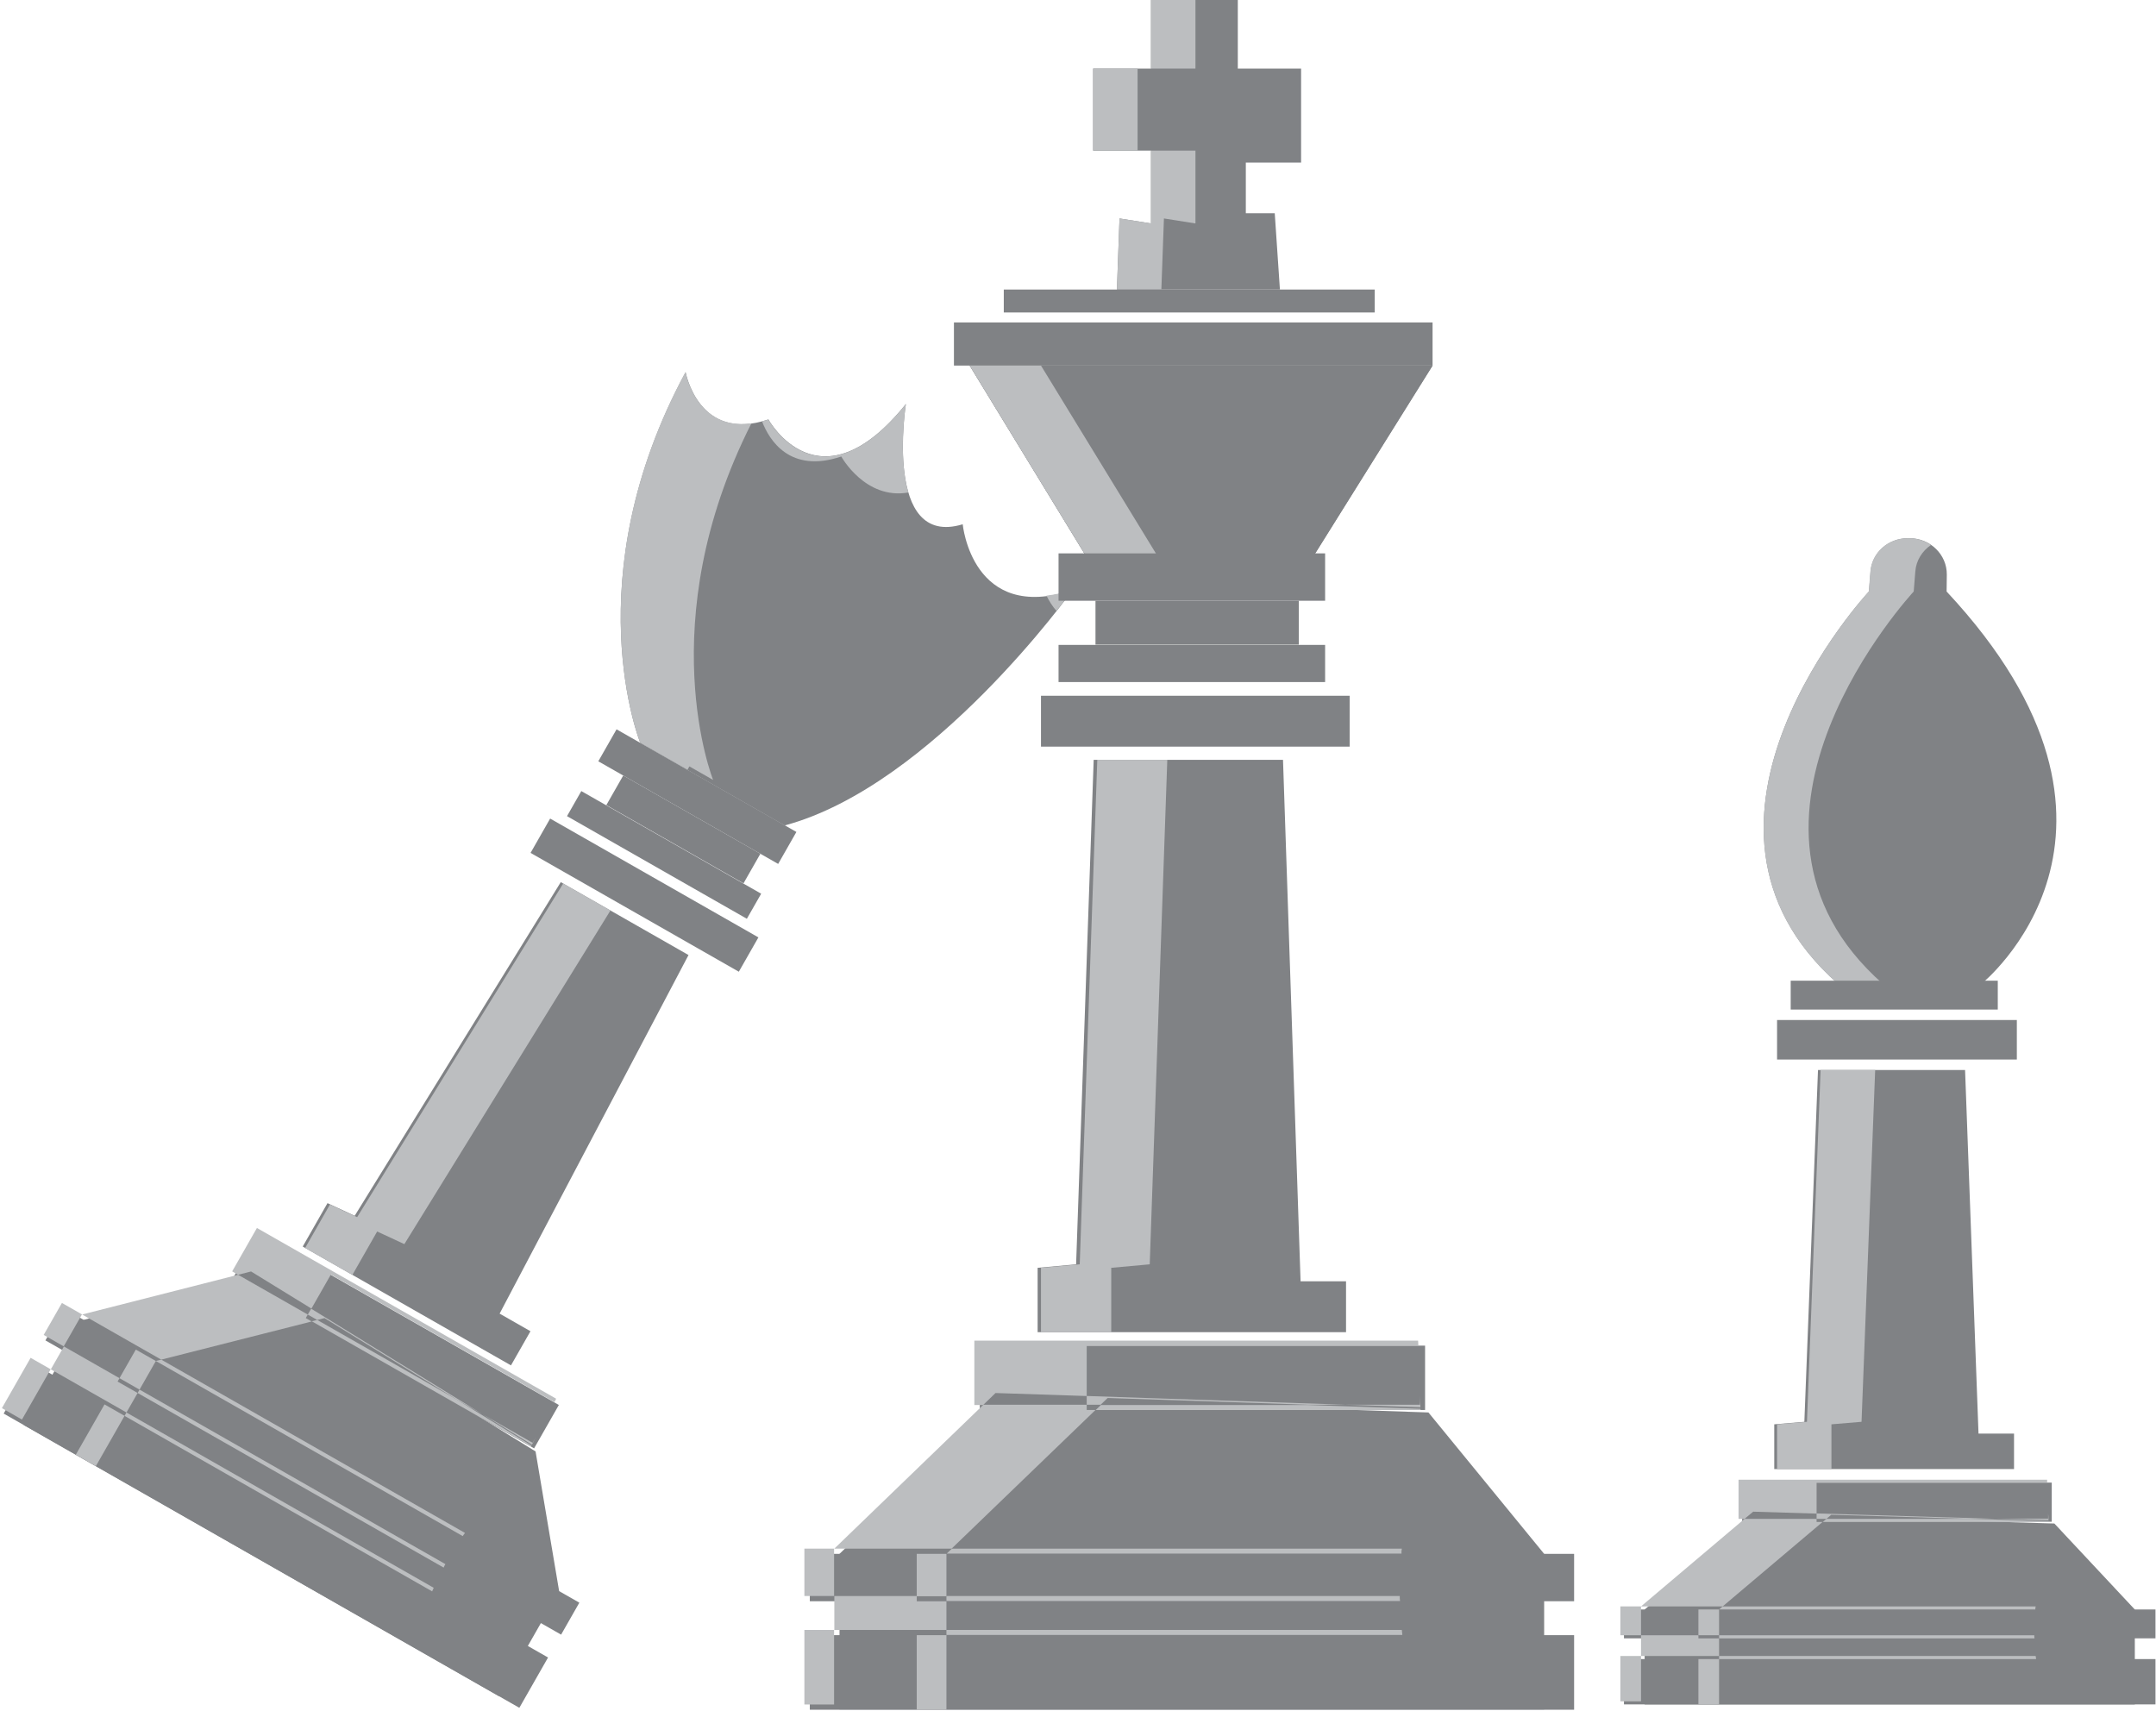 <svg width="470" height="373" viewBox="0 0 470 373" fill="none" xmlns="http://www.w3.org/2000/svg">
<path d="M55.014 278.362L18.248 287.724L5.168 310.648L108.809 369.783L121.889 346.858L116.752 316.408L55.014 278.362Z" fill="#808285"/>
<path d="M121.828 306.277L56.331 268.906L50.931 278.37L116.428 315.74L121.828 306.277Z" fill="#808285"/>
<path d="M126.295 349.376L13.879 285.234L9.902 292.203L122.319 356.345L126.295 349.376Z" fill="#808285"/>
<path d="M119.473 361.329L7.057 297.188L0.799 308.155L113.216 372.296L119.473 361.329Z" fill="#808285"/>
<path d="M65.992 271.744L111.391 297.648L115.64 290.202L108.915 286.365L150.093 208.195L122.245 192.305L77.324 265.034L71.391 262.281L65.992 271.744Z" fill="#808285"/>
<path d="M165.33 204.349L119.93 178.445L115.661 185.928L161.061 211.832L165.33 204.349Z" fill="#808285"/>
<path d="M173.612 181.363L134.405 158.992L130.429 165.961L169.636 188.332L173.612 181.363Z" fill="#808285"/>
<path d="M88.151 271.213L133.073 198.485L122.777 192.61L77.856 265.338L71.923 262.585L66.523 272.049L76.819 277.923L82.219 268.46L88.151 271.213Z" fill="#BCBEC0"/>
<path d="M165.762 186.114L135.863 169.055L132.179 175.51L162.079 192.57L165.762 186.114Z" fill="#808285"/>
<path d="M165.932 194.824L126.724 172.453L123.606 177.918L162.813 200.289L165.932 194.824Z" fill="#808285"/>
<path d="M139.573 161.939C139.573 161.939 125.128 126.178 149.468 81.137C149.468 81.137 152.279 96.598 167.514 91.434C167.514 91.434 178.569 111.599 197.486 88.066C197.486 88.066 192.512 119.554 209.869 114.288C209.869 114.288 211.886 135.908 233.815 128.631C233.815 128.631 203.334 171.286 171.047 179.946L139.552 161.976L139.573 161.939Z" fill="#808285"/>
<path d="M230.307 133.182C232.542 130.324 233.837 128.584 233.837 128.584C231.73 129.277 229.869 129.625 228.13 129.849C228.686 130.992 229.398 132.128 230.307 133.182Z" fill="#BCBEC0"/>
<path d="M139.573 161.933L149.869 167.807L150.288 167.073L155.455 170.021C155.455 170.021 141.761 135.856 163.806 92.278C151.802 93.986 149.43 81.109 149.43 81.109C125.108 126.208 139.573 161.933 139.573 161.933Z" fill="#BCBEC0"/>
<path d="M183.396 99.516C183.396 99.516 188.608 109.005 198.004 107.365C195.683 99.428 197.466 88.096 197.466 88.096C178.549 111.629 167.494 91.464 167.494 91.464C167.001 91.621 166.589 91.726 166.118 91.846C167.7 95.957 172.183 103.28 183.396 99.516Z" fill="#BCBEC0"/>
<path d="M25.629 301.172L26.048 300.438L13.929 293.523L11.082 298.512L27.571 307.92L29.998 303.665L25.629 301.172Z" fill="#BCBEC0"/>
<path d="M67.95 288.076L66.658 287.339L67.098 286.569L51.901 277.898L17.904 286.555L35.152 296.396L67.95 288.076Z" fill="#BCBEC0"/>
<path d="M121.24 304.914L56.009 267.695L50.61 277.159L51.901 277.896L54.729 277.175L67.889 285.268L72.117 277.858L120.86 305.67C120.985 305.45 121.132 305.193 121.24 304.914Z" fill="#BCBEC0"/>
<path d="M17.868 286.532L13.499 284.039L9.522 291.008L13.891 293.501L17.868 286.532Z" fill="#BCBEC0"/>
<path d="M11.043 298.493L6.674 296L0.417 306.967L4.786 309.46L11.043 298.493Z" fill="#BCBEC0"/>
<path d="M101.373 334.177L35.154 296.394L33.975 296.695L100.878 334.867C101.004 334.647 101.189 334.412 101.373 334.177Z" fill="#BCBEC0"/>
<path d="M94.549 346.138L27.57 307.922L27.151 308.655L94.206 346.915C94.315 346.637 94.44 346.417 94.549 346.138Z" fill="#BCBEC0"/>
<path d="M116.861 313.212L116.108 314.532L105.166 308.289L115.974 314.942C116.25 314.37 116.547 313.762 116.861 313.212Z" fill="#BCBEC0"/>
<path d="M70.74 287.338L99.618 305.128L105.165 308.293L67.83 285.289L67.097 286.573L69.149 287.743L70.74 287.338Z" fill="#BCBEC0"/>
<path d="M115.869 315.124L99.618 305.123L69.149 287.738L67.971 288.038L115.764 315.308C115.785 315.271 115.827 315.198 115.869 315.124Z" fill="#BCBEC0"/>
<path d="M33.975 296.696L29.606 294.203L26.048 300.439L30.417 302.931L33.975 296.696Z" fill="#BCBEC0"/>
<path d="M97.092 340.973L30.417 302.93L29.998 303.663L96.711 341.728C96.799 341.486 96.945 341.229 97.092 340.973Z" fill="#BCBEC0"/>
<path d="M27.152 308.649L22.783 306.156L16.526 317.123L20.895 319.616L27.152 308.649Z" fill="#BCBEC0"/>
<path d="M218.147 304.758L183.01 338.735V372.658H336.62V338.735L311.394 307.911L218.147 304.758Z" fill="#808285"/>
<path d="M310.661 293.344H213.586V307.37H310.661V293.344Z" fill="#808285"/>
<path d="M343.151 338.734H176.535V349.063H343.151V338.734Z" fill="#808285"/>
<path d="M343.151 356.461H176.535V372.716H343.151V356.461Z" fill="#808285"/>
<path d="M226.199 290.405H293.431V279.315H283.521L279.692 165.641H238.418L234.589 275.618L226.199 276.379V290.405Z" fill="#808285"/>
<path d="M294.22 151.672H226.931V162.762H294.22V151.672Z" fill="#808285"/>
<path d="M237.742 122.86H285.323L312.295 79.695H211.39L237.742 122.86Z" fill="#808285"/>
<path d="M237.742 122.86H285.323L312.295 79.695H211.39L237.742 122.86Z" fill="#808285"/>
<path d="M211.39 79.695L237.742 122.86H253.34L226.931 79.695H211.39Z" fill="#BCBEC0"/>
<path d="M238.305 14.95H250.918V0H269.838V14.95H283.634V35.445H271.584V46.481H277.89L279.016 63.116H243.486L244.049 47.623L250.918 48.71V32.836H238.305V14.95Z" fill="#808285"/>
<path d="M260.603 0H250.918V14.95H260.603V0Z" fill="#BCBEC0"/>
<path d="M260.603 48.71V32.836H250.918V48.71L244.049 47.623L243.485 63.117H253.171L253.734 47.623L260.603 48.71Z" fill="#BCBEC0"/>
<path d="M247.99 14.945H238.305V32.831H247.99V14.945Z" fill="#BCBEC0"/>
<path d="M312.294 70.289H207.955V79.694H312.294V70.289Z" fill="#808285"/>
<path d="M299.681 63.117H218.822V68.119H299.681V63.117Z" fill="#808285"/>
<path d="M288.87 120.633H230.76V130.962H288.87V120.633Z" fill="#808285"/>
<path d="M250.637 275.618L254.466 165.641H239.206L235.377 275.618L226.931 276.379V290.405H242.247V276.379L250.637 275.618Z" fill="#BCBEC0"/>
<path d="M283.127 130.961H238.812V140.529H283.127V130.961Z" fill="#808285"/>
<path d="M288.87 140.586H230.76V148.686H288.87V140.586Z" fill="#808285"/>
<path d="M199.847 349.071V347.93H181.884V355.323H206.322V349.071H199.847Z" fill="#BCBEC0"/>
<path d="M238.812 307.368H236.898V306.227H214.374L181.884 337.594H207.448L238.812 307.368Z" fill="#BCBEC0"/>
<path d="M309.141 292.258H212.404V306.284H214.318L217.021 303.674L236.898 304.327V293.345H309.198C309.198 292.965 309.141 292.584 309.141 292.258Z" fill="#BCBEC0"/>
<path d="M181.828 337.594H175.353V347.923H181.828V337.594Z" fill="#BCBEC0"/>
<path d="M181.828 355.32H175.353V371.575H181.828V355.32Z" fill="#BCBEC0"/>
<path d="M305.594 337.594H207.505L206.379 338.681H305.538C305.481 338.355 305.538 337.974 305.594 337.594Z" fill="#BCBEC0"/>
<path d="M305.594 355.32H206.322V356.408H305.706C305.65 356.081 305.65 355.701 305.594 355.32Z" fill="#BCBEC0"/>
<path d="M309.535 304.273V306.231H293.319L309.648 306.774C309.592 305.959 309.535 305.143 309.535 304.273Z" fill="#BCBEC0"/>
<path d="M241.459 304.755L285.098 306.223H293.319L236.898 304.32V306.223H239.938L241.459 304.755Z" fill="#BCBEC0"/>
<path d="M309.648 307.105L285.098 306.289H239.995L238.869 307.376H309.705C309.648 307.268 309.648 307.159 309.648 307.105Z" fill="#BCBEC0"/>
<path d="M206.322 338.734H199.847V347.976H206.322V338.734Z" fill="#BCBEC0"/>
<path d="M305.143 347.93H206.322V349.017H305.2C305.143 348.691 305.143 348.31 305.143 347.93Z" fill="#BCBEC0"/>
<path d="M206.322 356.461H199.847V372.716H206.322V356.461Z" fill="#BCBEC0"/>
<path d="M400.734 214.507H431.921C431.921 214.507 473.344 181.399 424.354 128.949L424.398 125.275C424.442 120.925 420.811 117.336 416.306 117.336H415.868C411.626 117.336 408.083 120.503 407.776 124.599L407.427 128.949C407.383 128.949 360.624 179.245 400.734 214.507Z" fill="#808285"/>
<path d="M417.181 128.949L417.53 124.599C417.705 122.192 419.018 120.123 420.942 118.814C419.63 117.885 418.012 117.336 416.262 117.336H415.825C411.582 117.336 408.039 120.503 407.733 124.599L407.383 128.949C407.383 128.949 360.624 179.245 400.69 214.507H410.488C370.422 179.245 417.181 128.949 417.181 128.949Z" fill="#BCBEC0"/>
<path d="M382.975 330.219L358.524 350.869V371.562H465.382V350.869L447.842 332.119L382.975 330.219Z" fill="#808285"/>
<path d="M447.274 323.203H379.782V331.734H447.274V323.203Z" fill="#808285"/>
<path d="M469.888 350.859H354.019V357.152H469.888V350.859Z" fill="#808285"/>
<path d="M469.888 361.672H354.019V371.554H469.888V361.672Z" fill="#808285"/>
<path d="M386.781 320.251H439.051V312.523H431.309L428.378 233.258H396.316L393.342 309.947L386.781 310.496V320.251Z" fill="#808285"/>
<path d="M439.663 222.359H387.393V230.974H439.663V222.359Z" fill="#808285"/>
<path d="M405.808 309.947L408.782 233.258H396.885L393.91 309.947L387.393 310.496V320.251H399.247V310.496L405.808 309.947Z" fill="#BCBEC0"/>
<path d="M435.508 213.789H390.367V220.081H435.508V213.789Z" fill="#808285"/>
<path d="M370.247 357.16V356.484H357.737V361.003H374.752V357.16H370.247Z" fill="#BCBEC0"/>
<path d="M397.322 331.777H396.01V331.102H380.307L357.737 350.189H375.539L397.322 331.777Z" fill="#BCBEC0"/>
<path d="M446.268 322.57H378.995V331.101H380.307L382.188 329.538L396.01 329.961V323.204H446.268C446.268 322.993 446.268 322.781 446.268 322.57Z" fill="#BCBEC0"/>
<path d="M357.737 350.188H353.232V356.48H357.737V350.188Z" fill="#BCBEC0"/>
<path d="M357.737 361H353.232V370.882H357.737V361Z" fill="#BCBEC0"/>
<path d="M443.775 350.188H375.539L374.752 350.863H443.687C443.687 350.652 443.731 350.441 443.775 350.188Z" fill="#BCBEC0"/>
<path d="M443.775 361H374.752V361.676H443.862C443.819 361.465 443.819 361.211 443.775 361Z" fill="#BCBEC0"/>
<path d="M446.486 329.875V331.057H435.201L446.574 331.395C446.574 330.931 446.53 330.424 446.486 329.875Z" fill="#BCBEC0"/>
<path d="M399.203 330.217L429.515 331.104H435.246L396.01 329.922V331.104H398.154L399.203 330.217Z" fill="#BCBEC0"/>
<path d="M446.618 331.608L429.516 331.102H398.154L397.366 331.777H446.618C446.618 331.693 446.618 331.651 446.618 331.608Z" fill="#BCBEC0"/>
<path d="M374.752 350.859H370.247V356.476H374.752V350.859Z" fill="#BCBEC0"/>
<path d="M443.469 356.484H374.752V357.16H443.512C443.469 356.949 443.469 356.738 443.469 356.484Z" fill="#BCBEC0"/>
<path d="M374.752 361.672H370.247V371.554H374.752V361.672Z" fill="#BCBEC0"/>
</svg>
